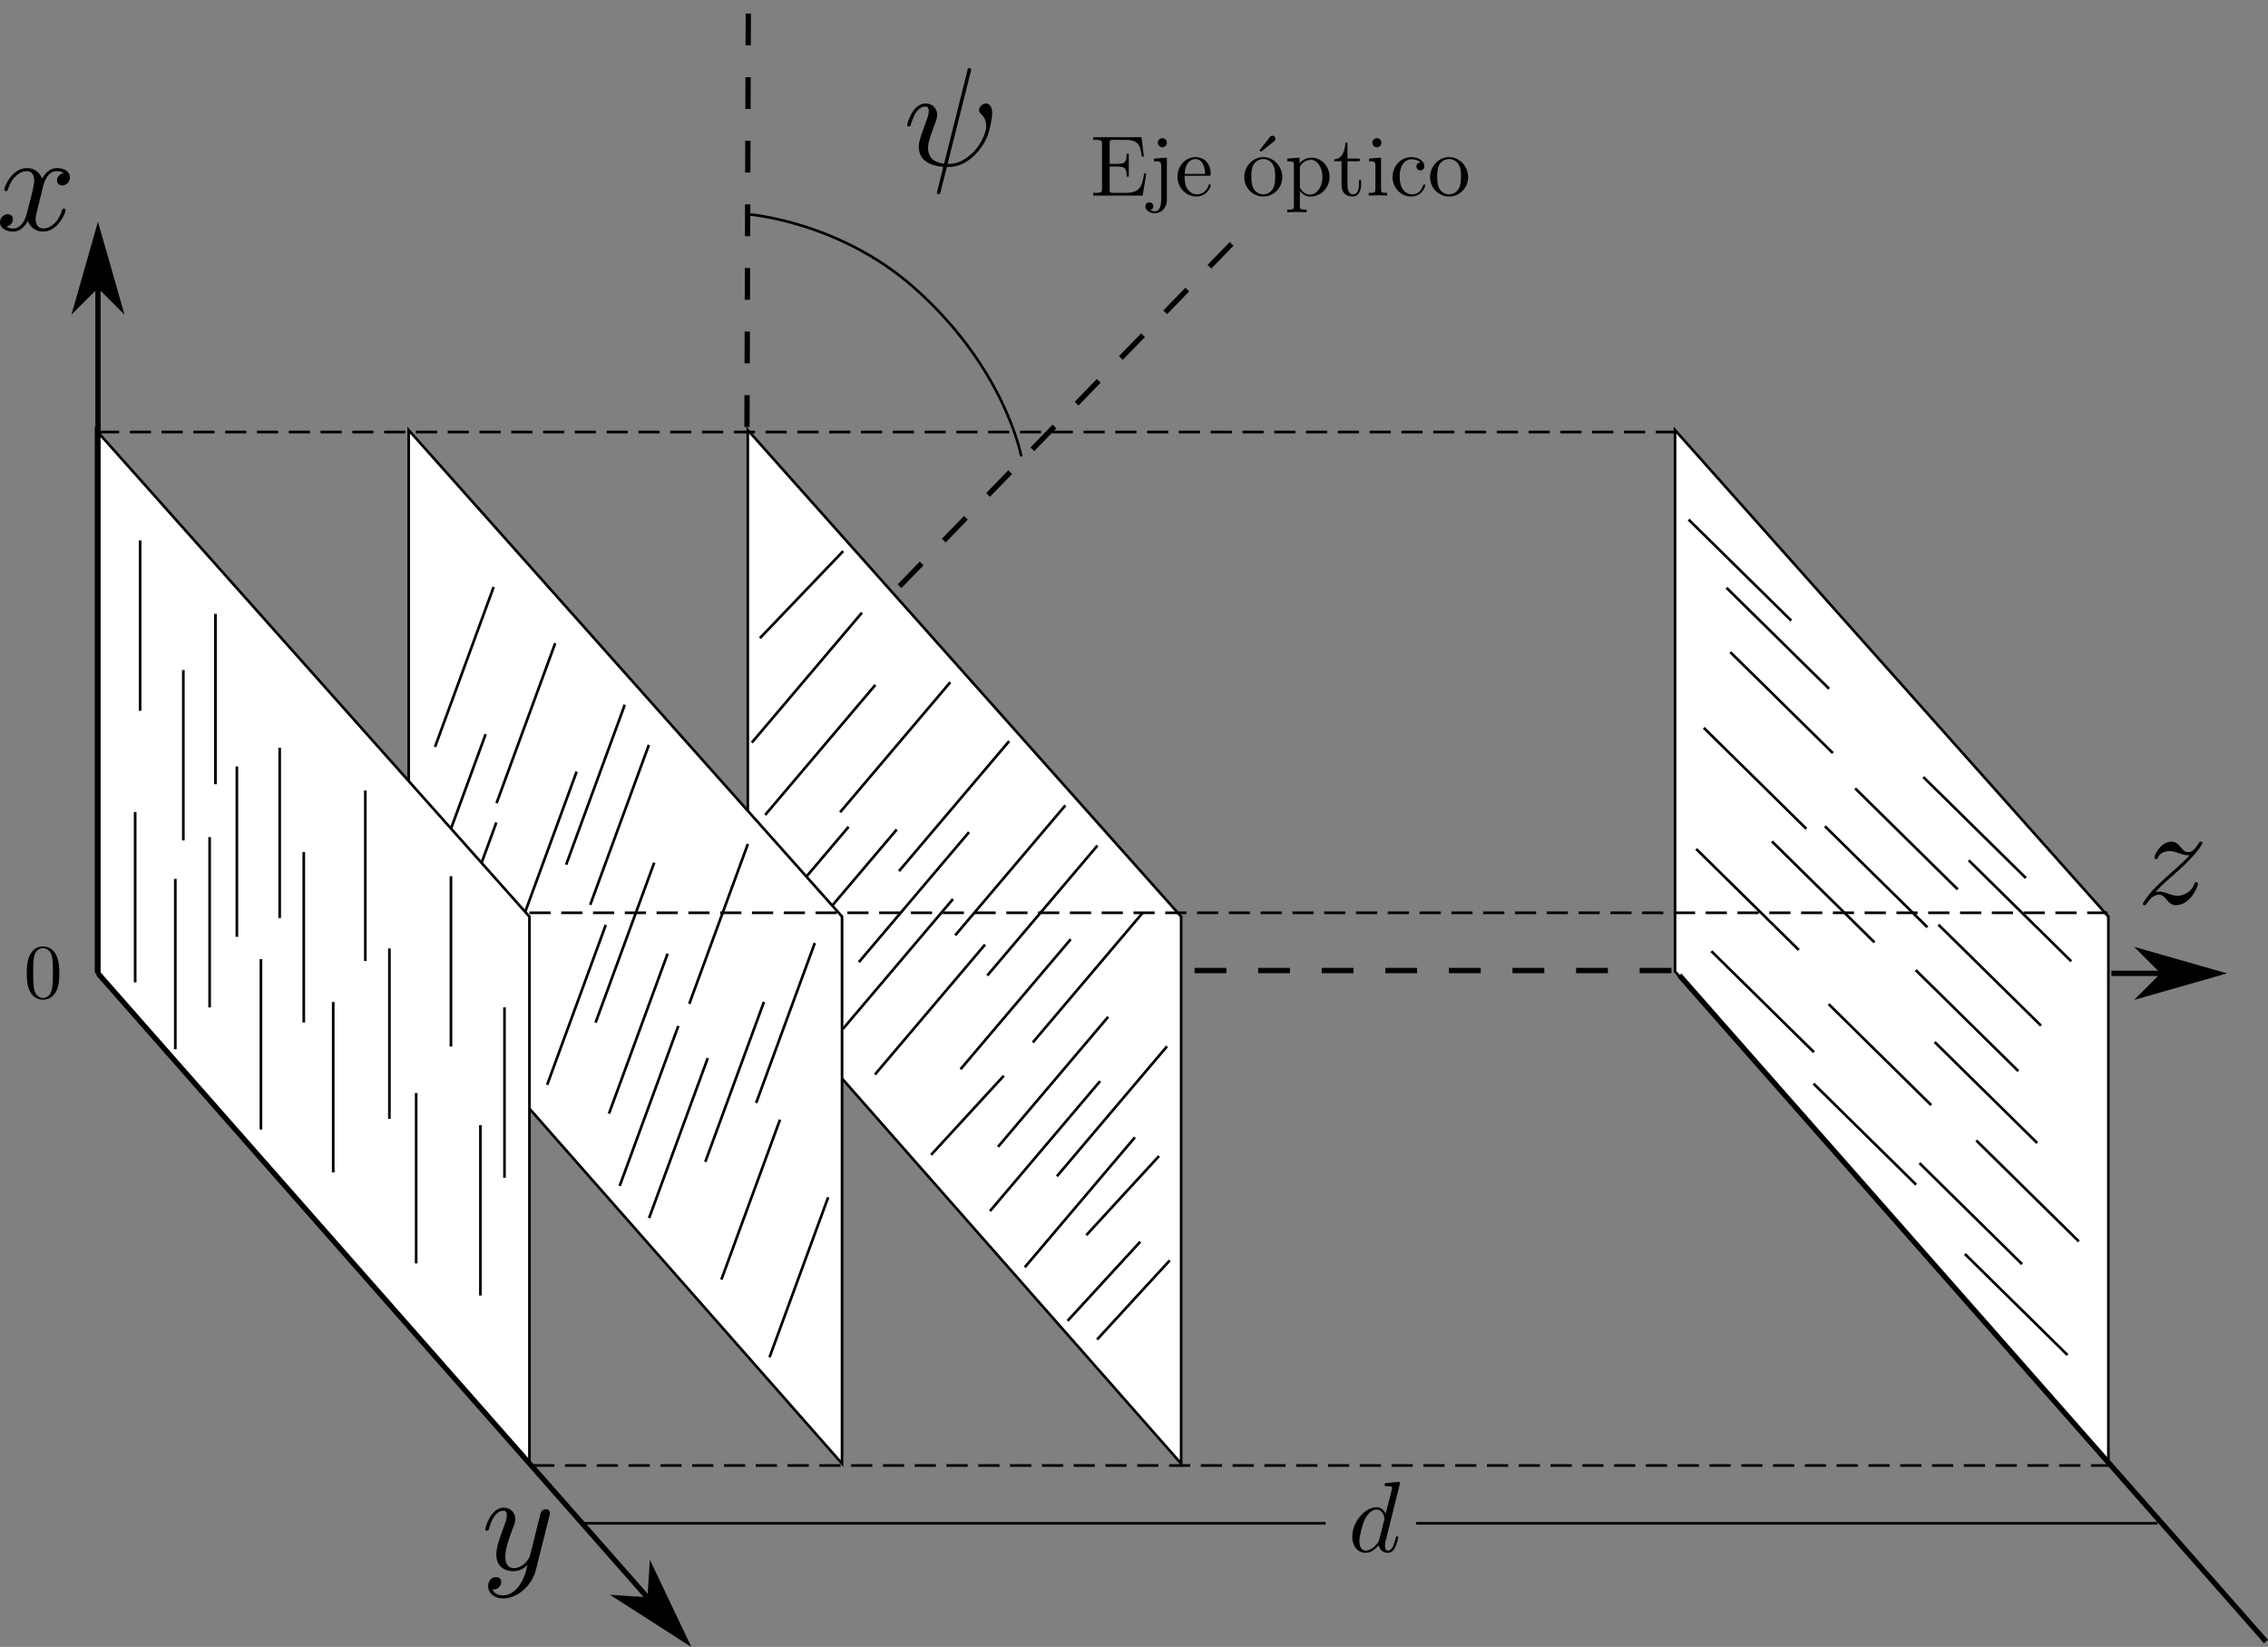 <?xml version="1.0" encoding="UTF-8" standalone="no"?>
<!-- Created with Inkscape (http://www.inkscape.org/) -->

<svg
   xmlns:dc="http://purl.org/dc/elements/1.1/"
   xmlns:cc="http://creativecommons.org/ns#"
   xmlns:rdf="http://www.w3.org/1999/02/22-rdf-syntax-ns#"
   xmlns:svg="http://www.w3.org/2000/svg"
   xmlns="http://www.w3.org/2000/svg"
   xmlns:sodipodi="http://sodipodi.sourceforge.net/DTD/sodipodi-0.dtd"
   xmlns:inkscape="http://www.inkscape.org/namespaces/inkscape"
   width="241.608mm"
   height="175.395mm"
   viewBox="0 0 856.092 621.48"
   id="svg8324"
   version="1.1"
   inkscape:version="0.91 r13725"
   sodipodi:docname="TN-LCD_sticks.svg">
  <rect x="0" y="0" width="856.092" height="621.48" fill="#808080" stroke="none"/>
  <defs
     id="defs8326" />
  <sodipodi:namedview
     id="base"
     pagecolor="#ffffff"
     bordercolor="#666666"
     borderopacity="1.0"
     inkscape:pageopacity="0.0"
     inkscape:pageshadow="2"
     inkscape:zoom="0.7"
     inkscape:cx="427.18317"
     inkscape:cy="288.84965"
     inkscape:document-units="px"
     inkscape:current-layer="g12847"
     showgrid="false"
     inkscape:window-width="1600"
     inkscape:window-height="851"
     inkscape:window-x="0"
     inkscape:window-y="100"
     inkscape:window-maximized="1"
     fit-margin-top="0"
     fit-margin-left="0"
     fit-margin-right="0"
     fit-margin-bottom="0" />
  <g
     inkscape:label="Layer 1"
     inkscape:groupmode="layer"
     id="layer1"
     transform="translate(-16.831,-33.051)">
    <g
       transform="matrix(1.25,0,0,-1.25,16.773,654.537)"
       inkscape:label="TN-LCD_sticks"
       id="g12847">
      <g
         id="g12851"
         transform="matrix(1,0,0,-1,0,497.186)">
        <path
           d="m 637.633,293.852 32,0"
           style="fill:none;stroke:#000000;stroke-width:1.6;stroke-linecap:butt;stroke-linejoin:miter;stroke-miterlimit:4;stroke-dasharray:none;stroke-opacity:1"
           id="path12853"
           inkscape:connector-curvature="0" />
      </g>
      <g
         id="g12855"
         transform="matrix(-1,0,0,1,0,497.186)">
        <path
           d="m -653.633,-293.852 6.399,-6.398 -22.399,6.398 22.399,6.399 -6.399,-6.399 z"
           style="fill:#000000;fill-opacity:1;fill-rule:evenodd;stroke:#000000;stroke-width:1.6;stroke-linecap:butt;stroke-linejoin:miter;stroke-miterlimit:4;stroke-dasharray:none;stroke-opacity:1"
           id="path12857"
           inkscape:connector-curvature="0" />
      </g>
      <g
         id="g12859"
         transform="matrix(1,0,0,-1,0,497.186)">
        <path
           d="m 505.859,293.281 0,-163.429 130.86,146.859 0,165.141 -130.86,-148.571 z"
           style="fill:#ffffff;fill-opacity:1;fill-rule:nonzero;stroke:#000000;stroke-width:0.8;stroke-linecap:butt;stroke-linejoin:miter;stroke-miterlimit:4;stroke-dasharray:none;stroke-opacity:1"
           id="path12861"
           inkscape:connector-curvature="0" />
      </g>
      <g
         id="g12863"
         transform="matrix(1,0,0,-1,0,497.186)">
        <path
           d="m 225.859,293.281 0,-163.429 130.86,146.859 0,165.141 -130.86,-148.571 z"
           style="fill:#ffffff;fill-opacity:1;fill-rule:nonzero;stroke:#000000;stroke-width:0.8;stroke-linecap:butt;stroke-linejoin:miter;stroke-miterlimit:4;stroke-dasharray:none;stroke-opacity:1"
           id="path12865"
           inkscape:connector-curvature="0" />
      </g>
      <g
         id="g12867"
         transform="matrix(1,0,0,-1,0,497.186)">
        <path
           d="m 237.582,289.645 33.254,-39.227"
           style="fill:none;stroke:#000000;stroke-width:0.8;stroke-linecap:butt;stroke-linejoin:miter;stroke-miterlimit:4;stroke-dasharray:none;stroke-opacity:1"
           id="path12869"
           inkscape:connector-curvature="0" />
      </g>
      <g
         id="g12871"
         transform="matrix(1,0,0,-1,0,497.186)">
        <path
           d="m 223.035,288.836 33.258,-39.227"
           style="fill:none;stroke:#000000;stroke-width:0.8;stroke-linecap:butt;stroke-linejoin:miter;stroke-miterlimit:4;stroke-dasharray:none;stroke-opacity:1"
           id="path12873"
           inkscape:connector-curvature="0" />
      </g>
      <g
         id="g12875"
         transform="matrix(1,0,0,-1,0,497.186)">
        <path
           d="m 123.461,293.281 0,-163.429 130.855,146.859 0,165.141 -130.855,-148.571 z"
           style="fill:#ffffff;fill-opacity:1;fill-rule:nonzero;stroke:#000000;stroke-width:0.8;stroke-linecap:butt;stroke-linejoin:miter;stroke-miterlimit:4;stroke-dasharray:none;stroke-opacity:1"
           id="path12877"
           inkscape:connector-curvature="0" />
      </g>
      <g
         id="g12879"
         transform="matrix(1,0,0,-1,0,497.186)">
        <path
           d="m 156.461,281.242 17.707,-48.281"
           style="fill:none;stroke:#000000;stroke-width:0.8;stroke-linecap:butt;stroke-linejoin:miter;stroke-miterlimit:4;stroke-dasharray:none;stroke-opacity:1"
           id="path12881"
           inkscape:connector-curvature="0" />
      </g>
      <g
         id="g12883"
         transform="matrix(1,0,0,-1,0,497.186)">
        <path
           d="m 132.219,296.598 17.707,-48.286"
           style="fill:none;stroke:#000000;stroke-width:0.8;stroke-linecap:butt;stroke-linejoin:miter;stroke-miterlimit:4;stroke-dasharray:none;stroke-opacity:1"
           id="path12885"
           inkscape:connector-curvature="0" />
      </g>
      <g
         id="g12887"
         transform="matrix(1,0,0,-1,0,497.186)">
        <path
           d="m 128.984,269.93 17.711,-48.285"
           style="fill:none;stroke:#000000;stroke-width:0.8;stroke-linecap:butt;stroke-linejoin:miter;stroke-miterlimit:4;stroke-dasharray:none;stroke-opacity:1"
           id="path12889"
           inkscape:connector-curvature="0" />
      </g>
      <g
         id="g12891"
         transform="matrix(1,0,0,-1,0,497.186)">
        <path
           d="m 29.062,293.281 0,-163.429 130.856,146.859 0,165.141 L 29.062,293.281 Z"
           style="fill:#ffffff;fill-opacity:1;fill-rule:nonzero;stroke:#000000;stroke-width:0.8;stroke-linecap:butt;stroke-linejoin:miter;stroke-miterlimit:4;stroke-dasharray:none;stroke-opacity:1"
           id="path12893"
           inkscape:connector-curvature="0" />
      </g>
      <g
         id="g12895"
         transform="matrix(1,0,0,-1,0,497.186)">
        <path
           d="m 40.863,296.555 0,-51.43"
           style="fill:none;stroke:#000000;stroke-width:0.8;stroke-linecap:butt;stroke-linejoin:miter;stroke-miterlimit:4;stroke-dasharray:none;stroke-opacity:1"
           id="path12897"
           inkscape:connector-curvature="0" />
      </g>
      <g
         id="g12899"
         transform="matrix(1,0,0,-1,0,497.186)">
        <path
           d="m 152.387,355.547 0,-51.43"
           style="fill:none;stroke:#000000;stroke-width:0.8;stroke-linecap:butt;stroke-linejoin:miter;stroke-miterlimit:4;stroke-dasharray:none;stroke-opacity:1"
           id="path12901"
           inkscape:connector-curvature="0" />
      </g>
      <g
         id="g12903"
         transform="matrix(1,0,0,-1,0,497.186)">
        <path
           d="m 65.109,236.754 0,-51.43"
           style="fill:none;stroke:#000000;stroke-width:0.8;stroke-linecap:butt;stroke-linejoin:miter;stroke-miterlimit:4;stroke-dasharray:none;stroke-opacity:1"
           id="path12905"
           inkscape:connector-curvature="0" />
      </g>
      <g
         id="g12907"
         transform="matrix(1,0,0,-1,0,497.186)">
        <path
           d="m 125.719,381.406 0,-51.429"
           style="fill:none;stroke:#000000;stroke-width:0.8;stroke-linecap:butt;stroke-linejoin:miter;stroke-miterlimit:4;stroke-dasharray:none;stroke-opacity:1"
           id="path12909"
           inkscape:connector-curvature="0" />
      </g>
      <g
         id="g12911"
         transform="matrix(1,0,0,-1,0,497.186)">
        <path
           d="m 110.363,290.09 0,-51.43"
           style="fill:none;stroke:#000000;stroke-width:0.8;stroke-linecap:butt;stroke-linejoin:miter;stroke-miterlimit:4;stroke-dasharray:none;stroke-opacity:1"
           id="path12913"
           inkscape:connector-curvature="0" />
      </g>
      <g
         id="g12915"
         transform="matrix(1,0,0,-1,0,497.186)">
        <path
           d="m 91.777,308.676 0,-51.43"
           style="fill:none;stroke:#000000;stroke-width:0.8;stroke-linecap:butt;stroke-linejoin:miter;stroke-miterlimit:4;stroke-dasharray:none;stroke-opacity:1"
           id="path12917"
           inkscape:connector-curvature="0" />
      </g>
      <g
         id="g12919"
         transform="matrix(1,0,0,-1,0,497.186)">
        <path
           d="m 78.848,341 0,-51.43"
           style="fill:none;stroke:#000000;stroke-width:0.8;stroke-linecap:butt;stroke-linejoin:miter;stroke-miterlimit:4;stroke-dasharray:none;stroke-opacity:1"
           id="path12921"
           inkscape:connector-curvature="0" />
      </g>
      <g
         id="g12923"
         transform="matrix(1,0,0,-1,0,497.186)">
        <path
           d="m 55.41,253.723 0,-51.43"
           style="fill:none;stroke:#000000;stroke-width:0.8;stroke-linecap:butt;stroke-linejoin:miter;stroke-miterlimit:4;stroke-dasharray:none;stroke-opacity:1"
           id="path12925"
           inkscape:connector-curvature="0" />
      </g>
      <g
         id="g12927"
         transform="matrix(1,0,0,-1,0,497.186)">
        <path
           d="m 52.988,316.758 0,-51.43"
           style="fill:none;stroke:#000000;stroke-width:0.8;stroke-linecap:butt;stroke-linejoin:miter;stroke-miterlimit:4;stroke-dasharray:none;stroke-opacity:1"
           id="path12929"
           inkscape:connector-curvature="0" />
      </g>
      <g
         id="g12931"
         transform="matrix(1,0,0,-1,0,497.186)">
        <path
           d="m 71.574,282.816 0,-51.429"
           style="fill:none;stroke:#000000;stroke-width:0.8;stroke-linecap:butt;stroke-linejoin:miter;stroke-miterlimit:4;stroke-dasharray:none;stroke-opacity:1"
           id="path12933"
           inkscape:connector-curvature="0" />
      </g>
      <g
         id="g12935"
         transform="matrix(1,0,0,-1,0,497.186)">
        <path
           d="m 100.668,353.93 0,-51.43"
           style="fill:none;stroke:#000000;stroke-width:0.8;stroke-linecap:butt;stroke-linejoin:miter;stroke-miterlimit:4;stroke-dasharray:none;stroke-opacity:1"
           id="path12937"
           inkscape:connector-curvature="0" />
      </g>
      <g
         id="g12939"
         transform="matrix(1,0,0,-1,0,497.186)">
        <path
           d="m 117.637,337.77 0,-51.43"
           style="fill:none;stroke:#000000;stroke-width:0.8;stroke-linecap:butt;stroke-linejoin:miter;stroke-miterlimit:4;stroke-dasharray:none;stroke-opacity:1"
           id="path12941"
           inkscape:connector-curvature="0" />
      </g>
      <g
         id="g12943"
         transform="matrix(1,0,0,-1,0,497.186)">
        <path
           d="m 145.113,391.105 0,-51.429"
           style="fill:none;stroke:#000000;stroke-width:0.8;stroke-linecap:butt;stroke-linejoin:miter;stroke-miterlimit:4;stroke-dasharray:none;stroke-opacity:1"
           id="path12945"
           inkscape:connector-curvature="0" />
      </g>
      <g
         id="g12947"
         transform="matrix(1,0,0,-1,0,497.186)">
        <path
           d="m 84.504,277.16 0,-51.43"
           style="fill:none;stroke:#000000;stroke-width:0.8;stroke-linecap:butt;stroke-linejoin:miter;stroke-miterlimit:4;stroke-dasharray:none;stroke-opacity:1"
           id="path12949"
           inkscape:connector-curvature="0" />
      </g>
      <g
         id="g12951"
         transform="matrix(1,0,0,-1,0,497.186)">
        <path
           d="m 136.223,315.949 0,-51.429"
           style="fill:none;stroke:#000000;stroke-width:0.8;stroke-linecap:butt;stroke-linejoin:miter;stroke-miterlimit:4;stroke-dasharray:none;stroke-opacity:1"
           id="path12953"
           inkscape:connector-curvature="0" />
      </g>
      <g
         id="g12955"
         transform="matrix(1,0,0,-1,0,497.186)">
        <path
           d="m 63.348,304.137 0,-51.426"
           style="fill:none;stroke:#000000;stroke-width:0.8;stroke-linecap:butt;stroke-linejoin:miter;stroke-miterlimit:4;stroke-dasharray:none;stroke-opacity:1"
           id="path12957"
           inkscape:connector-curvature="0" />
      </g>
      <g
         id="g12959"
         transform="matrix(1,0,0,-1,0,497.186)">
        <path
           d="m 42.359,214.578 0,-51.43"
           style="fill:none;stroke:#000000;stroke-width:0.8;stroke-linecap:butt;stroke-linejoin:miter;stroke-miterlimit:4;stroke-dasharray:none;stroke-opacity:1"
           id="path12961"
           inkscape:connector-curvature="0" />
      </g>
      <g
         id="g12963"
         transform="matrix(1,0,0,-1,0,497.186)">
        <path
           d="M 196.059,367.711 213.77,319.43"
           style="fill:none;stroke:#000000;stroke-width:0.8;stroke-linecap:butt;stroke-linejoin:miter;stroke-miterlimit:4;stroke-dasharray:none;stroke-opacity:1"
           id="path12965"
           inkscape:connector-curvature="0" />
      </g>
      <g
         id="g12967"
         transform="matrix(1,0,0,-1,0,497.186)">
        <path
           d="m 213.031,350.742 17.707,-48.285"
           style="fill:none;stroke:#000000;stroke-width:0.8;stroke-linecap:butt;stroke-linejoin:miter;stroke-miterlimit:4;stroke-dasharray:none;stroke-opacity:1"
           id="path12969"
           inkscape:connector-curvature="0" />
      </g>
      <g
         id="g12971"
         transform="matrix(1,0,0,-1,0,497.186)">
        <path
           d="M 187.172,358.016 204.879,309.73"
           style="fill:none;stroke:#000000;stroke-width:0.8;stroke-linecap:butt;stroke-linejoin:miter;stroke-miterlimit:4;stroke-dasharray:none;stroke-opacity:1"
           id="path12973"
           inkscape:connector-curvature="0" />
      </g>
      <g
         id="g12975"
         transform="matrix(1,0,0,-1,0,497.186)">
        <path
           d="m 208.184,303.062 17.707,-48.285"
           style="fill:none;stroke:#000000;stroke-width:0.8;stroke-linecap:butt;stroke-linejoin:miter;stroke-miterlimit:4;stroke-dasharray:none;stroke-opacity:1"
           id="path12977"
           inkscape:connector-curvature="0" />
      </g>
      <g
         id="g12979"
         transform="matrix(1,0,0,-1,0,497.186)">
        <path
           d="M 183.938,336.195 201.645,287.91"
           style="fill:none;stroke:#000000;stroke-width:0.8;stroke-linecap:butt;stroke-linejoin:miter;stroke-miterlimit:4;stroke-dasharray:none;stroke-opacity:1"
           id="path12981"
           inkscape:connector-curvature="0" />
      </g>
      <g
         id="g12983"
         transform="matrix(1,0,0,-1,0,497.186)">
        <path
           d="m 179.898,308.719 17.707,-48.285"
           style="fill:none;stroke:#000000;stroke-width:0.8;stroke-linecap:butt;stroke-linejoin:miter;stroke-miterlimit:4;stroke-dasharray:none;stroke-opacity:1"
           id="path12985"
           inkscape:connector-curvature="0" />
      </g>
      <g
         id="g12987"
         transform="matrix(1,0,0,-1,0,497.186)">
        <path
           d="m 165.27,327.504 17.707,-48.285"
           style="fill:none;stroke:#000000;stroke-width:0.8;stroke-linecap:butt;stroke-linejoin:miter;stroke-miterlimit:4;stroke-dasharray:none;stroke-opacity:1"
           id="path12989"
           inkscape:connector-curvature="0" />
      </g>
      <g
         id="g12991"
         transform="matrix(1,0,0,-1,0,497.186)">
        <path
           d="m 178.281,273.16 17.707,-48.281"
           style="fill:none;stroke:#000000;stroke-width:0.8;stroke-linecap:butt;stroke-linejoin:miter;stroke-miterlimit:4;stroke-dasharray:none;stroke-opacity:1"
           id="path12993"
           inkscape:connector-curvature="0" />
      </g>
      <g
         id="g12995"
         transform="matrix(1,0,0,-1,0,497.186)">
        <path
           d="m 149.996,242.453 17.707,-48.285"
           style="fill:none;stroke:#000000;stroke-width:0.8;stroke-linecap:butt;stroke-linejoin:miter;stroke-miterlimit:4;stroke-dasharray:none;stroke-opacity:1"
           id="path12997"
           inkscape:connector-curvature="0" />
      </g>
      <g
         id="g12999"
         transform="matrix(1,0,0,-1,0,497.186)">
        <path
           d="m 131.41,225.484 17.707,-48.285"
           style="fill:none;stroke:#000000;stroke-width:0.8;stroke-linecap:butt;stroke-linejoin:miter;stroke-miterlimit:4;stroke-dasharray:none;stroke-opacity:1"
           id="path13001"
           inkscape:connector-curvature="0" />
      </g>
      <g
         id="g13003"
         transform="matrix(1,0,0,-1,0,497.186)">
        <path
           d="M 228.387,332.965 246.094,284.68"
           style="fill:none;stroke:#000000;stroke-width:0.8;stroke-linecap:butt;stroke-linejoin:miter;stroke-miterlimit:4;stroke-dasharray:none;stroke-opacity:1"
           id="path13005"
           inkscape:connector-curvature="0" />
      </g>
      <g
         id="g13007"
         transform="matrix(1,0,0,-1,0,497.186)">
        <path
           d="m 171.008,261.039 17.707,-48.281"
           style="fill:none;stroke:#000000;stroke-width:0.8;stroke-linecap:butt;stroke-linejoin:miter;stroke-miterlimit:4;stroke-dasharray:none;stroke-opacity:1"
           id="path13009"
           inkscape:connector-curvature="0" />
      </g>
      <g
         id="g13011"
         transform="matrix(1,0,0,-1,0,497.186)">
        <path
           d="m 217.879,386.301 17.707,-48.285"
           style="fill:none;stroke:#000000;stroke-width:0.8;stroke-linecap:butt;stroke-linejoin:miter;stroke-miterlimit:4;stroke-dasharray:none;stroke-opacity:1"
           id="path13013"
           inkscape:connector-curvature="0" />
      </g>
      <g
         id="g13015"
         transform="matrix(1,0,0,-1,0,497.186)">
        <path
           d="m 232.426,409.734 17.707,-48.285"
           style="fill:none;stroke:#000000;stroke-width:0.8;stroke-linecap:butt;stroke-linejoin:miter;stroke-miterlimit:4;stroke-dasharray:none;stroke-opacity:1"
           id="path13017"
           inkscape:connector-curvature="0" />
      </g>
      <g
         id="g13019"
         transform="matrix(1,0,0,-1,0,497.186)">
        <path
           d="m 227.074,224.188 33.258,-39.231"
           style="fill:none;stroke:#000000;stroke-width:0.8;stroke-linecap:butt;stroke-linejoin:miter;stroke-miterlimit:4;stroke-dasharray:none;stroke-opacity:1"
           id="path13021"
           inkscape:connector-curvature="0" />
      </g>
      <g
         id="g13023"
         transform="matrix(1,0,0,-1,0,497.186)">
        <path
           d="M 301.422,346.215 334.68,306.984"
           style="fill:none;stroke:#000000;stroke-width:0.8;stroke-linecap:butt;stroke-linejoin:miter;stroke-miterlimit:4;stroke-dasharray:none;stroke-opacity:1"
           id="path13025"
           inkscape:connector-curvature="0" />
      </g>
      <g
         id="g13027"
         transform="matrix(1,0,0,-1,0,497.186)">
        <path
           d="m 309.504,382.578 33.258,-39.226"
           style="fill:none;stroke:#000000;stroke-width:0.8;stroke-linecap:butt;stroke-linejoin:miter;stroke-miterlimit:4;stroke-dasharray:none;stroke-opacity:1"
           id="path13029"
           inkscape:connector-curvature="0" />
      </g>
      <g
         id="g13031"
         transform="matrix(1,0,0,-1,0,497.186)">
        <path
           d="m 290.109,322.777 33.258,-39.226"
           style="fill:none;stroke:#000000;stroke-width:0.8;stroke-linecap:butt;stroke-linejoin:miter;stroke-miterlimit:4;stroke-dasharray:none;stroke-opacity:1"
           id="path13033"
           inkscape:connector-curvature="0" />
      </g>
      <g
         id="g13035"
         transform="matrix(1,0,0,-1,0,497.186)">
        <path
           d="M 254.551,310.656 287.809,271.43"
           style="fill:none;stroke:#000000;stroke-width:0.8;stroke-linecap:butt;stroke-linejoin:miter;stroke-miterlimit:4;stroke-dasharray:none;stroke-opacity:1"
           id="path13037"
           inkscape:connector-curvature="0" />
      </g>
      <g
         id="g13039"
         transform="matrix(1,0,0,-1,0,497.186)">
        <path
           d="M 271.523,262.977 304.777,223.75"
           style="fill:none;stroke:#000000;stroke-width:0.8;stroke-linecap:butt;stroke-linejoin:miter;stroke-miterlimit:4;stroke-dasharray:none;stroke-opacity:1"
           id="path13041"
           inkscape:connector-curvature="0" />
      </g>
      <g
         id="g13043"
         transform="matrix(1,0,0,-1,0,497.186)">
        <path
           d="m 259.402,290.453 33.254,-39.226"
           style="fill:none;stroke:#000000;stroke-width:0.8;stroke-linecap:butt;stroke-linejoin:miter;stroke-miterlimit:4;stroke-dasharray:none;stroke-opacity:1"
           id="path13045"
           inkscape:connector-curvature="0" />
      </g>
      <g
         id="g13047"
         transform="matrix(1,0,0,-1,0,497.186)">
        <path
           d="M 253.742,245.199 287,205.969"
           style="fill:none;stroke:#000000;stroke-width:0.8;stroke-linecap:butt;stroke-linejoin:miter;stroke-miterlimit:4;stroke-dasharray:none;stroke-opacity:1"
           id="path13049"
           inkscape:connector-curvature="0" />
      </g>
      <g
         id="g13051"
         transform="matrix(1,0,0,-1,0,497.186)">
        <path
           d="m 231.117,246.008 33.254,-39.231"
           style="fill:none;stroke:#000000;stroke-width:0.8;stroke-linecap:butt;stroke-linejoin:miter;stroke-miterlimit:4;stroke-dasharray:none;stroke-opacity:1"
           id="path13053"
           inkscape:connector-curvature="0" />
      </g>
      <g
         id="g13055"
         transform="matrix(1,0,0,-1,0,497.186)">
        <path
           d="m 229.5,192.672 25.176,-26.301"
           style="fill:none;stroke:#000000;stroke-width:0.8;stroke-linecap:butt;stroke-linejoin:miter;stroke-miterlimit:4;stroke-dasharray:none;stroke-opacity:1"
           id="path13057"
           inkscape:connector-curvature="0" />
      </g>
      <g
         id="g13059"
         transform="matrix(1,0,0,-1,0,497.186)">
        <path
           d="m 299,365.609 33.254,-39.23"
           style="fill:none;stroke:#000000;stroke-width:0.8;stroke-linecap:butt;stroke-linejoin:miter;stroke-miterlimit:4;stroke-dasharray:none;stroke-opacity:1"
           id="path13061"
           inkscape:connector-curvature="0" />
      </g>
      <g
         id="g13063"
         transform="matrix(1,0,0,-1,0,497.186)">
        <path
           d="m 264.25,324.395 33.254,-39.231"
           style="fill:none;stroke:#000000;stroke-width:0.8;stroke-linecap:butt;stroke-linejoin:miter;stroke-miterlimit:4;stroke-dasharray:none;stroke-opacity:1"
           id="path13065"
           inkscape:connector-curvature="0" />
      </g>
      <g
         id="g13067"
         transform="matrix(1,0,0,-1,0,497.186)">
        <path
           d="M 288.492,282.371 321.75,243.145"
           style="fill:none;stroke:#000000;stroke-width:0.8;stroke-linecap:butt;stroke-linejoin:miter;stroke-miterlimit:4;stroke-dasharray:none;stroke-opacity:1"
           id="path13069"
           inkscape:connector-curvature="0" />
      </g>
      <g
         id="g13071"
         transform="matrix(1,0,0,-1,0,497.186)">
        <path
           d="m 298.191,294.496 33.254,-39.23"
           style="fill:none;stroke:#000000;stroke-width:0.8;stroke-linecap:butt;stroke-linejoin:miter;stroke-miterlimit:4;stroke-dasharray:none;stroke-opacity:1"
           id="path13073"
           inkscape:connector-curvature="0" />
      </g>
      <g
         id="g13075"
         transform="matrix(1,0,0,-1,0,497.186)">
        <path
           d="m 311.93,314.699 33.254,-39.23"
           style="fill:none;stroke:#000000;stroke-width:0.8;stroke-linecap:butt;stroke-linejoin:miter;stroke-miterlimit:4;stroke-dasharray:none;stroke-opacity:1"
           id="path13077"
           inkscape:connector-curvature="0" />
      </g>
      <g
         id="g13079"
         transform="matrix(1,0,0,-1,0,497.186)">
        <path
           d="m 319.203,355.105 33.254,-39.23"
           style="fill:none;stroke:#000000;stroke-width:0.8;stroke-linecap:butt;stroke-linejoin:miter;stroke-miterlimit:4;stroke-dasharray:none;stroke-opacity:1"
           id="path13081"
           inkscape:connector-curvature="0" />
      </g>
      <g
         id="g13083"
         transform="matrix(1,0,0,-1,0,497.186)">
        <path
           d="m 328.09,372.883 21.945,-23.875"
           style="fill:none;stroke:#000000;stroke-width:0.8;stroke-linecap:butt;stroke-linejoin:miter;stroke-miterlimit:4;stroke-dasharray:none;stroke-opacity:1"
           id="path13085"
           inkscape:connector-curvature="0" />
      </g>
      <g
         id="g13087"
         transform="matrix(1,0,0,-1,0,497.186)">
        <path
           d="m 322.434,398.742 21.941,-23.875"
           style="fill:none;stroke:#000000;stroke-width:0.8;stroke-linecap:butt;stroke-linejoin:miter;stroke-miterlimit:4;stroke-dasharray:none;stroke-opacity:1"
           id="path13089"
           inkscape:connector-curvature="0" />
      </g>
      <g
         id="g13091"
         transform="matrix(1,0,0,-1,0,497.186)">
        <path
           d="m 331.324,404.398 21.942,-23.875"
           style="fill:none;stroke:#000000;stroke-width:0.8;stroke-linecap:butt;stroke-linejoin:miter;stroke-miterlimit:4;stroke-dasharray:none;stroke-opacity:1"
           id="path13093"
           inkscape:connector-curvature="0" />
      </g>
      <g
         id="g13095"
         transform="matrix(1,0,0,-1,0,497.186)">
        <path
           d="m 281.219,348.637 21.945,-23.871"
           style="fill:none;stroke:#000000;stroke-width:0.8;stroke-linecap:butt;stroke-linejoin:miter;stroke-miterlimit:4;stroke-dasharray:none;stroke-opacity:1"
           id="path13097"
           inkscape:connector-curvature="0" />
      </g>
      <g
         id="g13099"
         transform="matrix(1,0,0,-1,0,497.186)">
        <path
           d="m 594.543,259.723 30.973,30.484"
           style="fill:none;stroke:#000000;stroke-width:0.8;stroke-linecap:butt;stroke-linejoin:miter;stroke-miterlimit:4;stroke-dasharray:none;stroke-opacity:1"
           id="path13101"
           inkscape:connector-curvature="0" />
      </g>
      <g
         id="g13103"
         transform="matrix(1,0,0,-1,0,497.186)">
        <path
           d="m 551.117,249.438 30.969,30.484"
           style="fill:none;stroke:#000000;stroke-width:0.8;stroke-linecap:butt;stroke-linejoin:miter;stroke-miterlimit:4;stroke-dasharray:none;stroke-opacity:1"
           id="path13105"
           inkscape:connector-curvature="0" />
      </g>
      <g
         id="g13107"
         transform="matrix(1,0,0,-1,0,497.186)">
        <path
           d="m 547.688,327.148 30.972,30.489"
           style="fill:none;stroke:#000000;stroke-width:0.8;stroke-linecap:butt;stroke-linejoin:miter;stroke-miterlimit:4;stroke-dasharray:none;stroke-opacity:1"
           id="path13109"
           inkscape:connector-curvature="0" />
      </g>
      <g
         id="g13111"
         transform="matrix(1,0,0,-1,0,497.186)">
        <path
           d="m 596.832,344.293 30.969,30.484"
           style="fill:none;stroke:#000000;stroke-width:0.8;stroke-linecap:butt;stroke-linejoin:miter;stroke-miterlimit:4;stroke-dasharray:none;stroke-opacity:1"
           id="path13113"
           inkscape:connector-curvature="0" />
      </g>
      <g
         id="g13115"
         transform="matrix(1,0,0,-1,0,497.186)">
        <path
           d="m 593.402,378.578 30.969,30.484"
           style="fill:none;stroke:#000000;stroke-width:0.8;stroke-linecap:butt;stroke-linejoin:miter;stroke-miterlimit:4;stroke-dasharray:none;stroke-opacity:1"
           id="path13117"
           inkscape:connector-curvature="0" />
      </g>
      <g
         id="g13119"
         transform="matrix(1,0,0,-1,0,497.186)">
        <path
           d="m 585.402,279.148 30.969,30.489"
           style="fill:none;stroke:#000000;stroke-width:0.8;stroke-linecap:butt;stroke-linejoin:miter;stroke-miterlimit:4;stroke-dasharray:none;stroke-opacity:1"
           id="path13121"
           inkscape:connector-curvature="0" />
      </g>
      <g
         id="g13123"
         transform="matrix(1,0,0,-1,0,497.186)">
        <path
           d="m 522.543,196.863 30.973,30.485"
           style="fill:none;stroke:#000000;stroke-width:0.8;stroke-linecap:butt;stroke-linejoin:miter;stroke-miterlimit:4;stroke-dasharray:none;stroke-opacity:1"
           id="path13125"
           inkscape:connector-curvature="0" />
      </g>
      <g
         id="g13127"
         transform="matrix(1,0,0,-1,0,497.186)">
        <path
           d="m 560.258,238.008 30.972,30.484"
           style="fill:none;stroke:#000000;stroke-width:0.8;stroke-linecap:butt;stroke-linejoin:miter;stroke-miterlimit:4;stroke-dasharray:none;stroke-opacity:1"
           id="path13129"
           inkscape:connector-curvature="0" />
      </g>
      <g
         id="g13131"
         transform="matrix(1,0,0,-1,0,497.186)">
        <path
           d="m 514.543,219.723 30.973,30.484"
           style="fill:none;stroke:#000000;stroke-width:0.8;stroke-linecap:butt;stroke-linejoin:miter;stroke-miterlimit:4;stroke-dasharray:none;stroke-opacity:1"
           id="path13133"
           inkscape:connector-curvature="0" />
      </g>
      <g
         id="g13135"
         transform="matrix(1,0,0,-1,0,497.186)">
        <path
           d="m 580.832,234.578 30.969,30.484"
           style="fill:none;stroke:#000000;stroke-width:0.8;stroke-linecap:butt;stroke-linejoin:miter;stroke-miterlimit:4;stroke-dasharray:none;stroke-opacity:1"
           id="path13137"
           inkscape:connector-curvature="0" />
      </g>
      <g
         id="g13139"
         transform="matrix(1,0,0,-1,0,497.186)">
        <path
           d="m 521.402,177.438 30.969,30.484"
           style="fill:none;stroke:#000000;stroke-width:0.8;stroke-linecap:butt;stroke-linejoin:miter;stroke-miterlimit:4;stroke-dasharray:none;stroke-opacity:1"
           id="path13141"
           inkscape:connector-curvature="0" />
      </g>
      <g
         id="g13143"
         transform="matrix(1,0,0,-1,0,497.186)">
        <path
           d="m 509.973,156.863 30.972,30.485"
           style="fill:none;stroke:#000000;stroke-width:0.8;stroke-linecap:butt;stroke-linejoin:miter;stroke-miterlimit:4;stroke-dasharray:none;stroke-opacity:1"
           id="path13145"
           inkscape:connector-curvature="0" />
      </g>
      <g
         id="g13147"
         transform="matrix(1,0,0,-1,0,497.186)">
        <path
           d="m 578.543,292.863 30.973,30.485"
           style="fill:none;stroke:#000000;stroke-width:0.8;stroke-linecap:butt;stroke-linejoin:miter;stroke-miterlimit:4;stroke-dasharray:none;stroke-opacity:1"
           id="path13149"
           inkscape:connector-curvature="0" />
      </g>
      <g
         id="g13151"
         transform="matrix(1,0,0,-1,0,497.186)">
        <path
           d="m 535.117,254.008 30.969,30.484"
           style="fill:none;stroke:#000000;stroke-width:0.8;stroke-linecap:butt;stroke-linejoin:miter;stroke-miterlimit:4;stroke-dasharray:none;stroke-opacity:1"
           id="path13153"
           inkscape:connector-curvature="0" />
      </g>
      <g
         id="g13155"
         transform="matrix(1,0,0,-1,0,497.186)">
        <path
           d="m 584.258,314.578 30.972,30.484"
           style="fill:none;stroke:#000000;stroke-width:0.8;stroke-linecap:butt;stroke-linejoin:miter;stroke-miterlimit:4;stroke-dasharray:none;stroke-opacity:1"
           id="path13157"
           inkscape:connector-curvature="0" />
      </g>
      <g
         id="g13159"
         transform="matrix(1,0,0,-1,0,497.186)">
        <path
           d="m 552.258,303.148 30.972,30.489"
           style="fill:none;stroke:#000000;stroke-width:0.8;stroke-linecap:butt;stroke-linejoin:miter;stroke-miterlimit:4;stroke-dasharray:none;stroke-opacity:1"
           id="path13161"
           inkscape:connector-curvature="0" />
      </g>
      <g
         id="g13163"
         transform="matrix(1,0,0,-1,0,497.186)">
        <path
           d="m 579.688,351.148 30.972,30.489"
           style="fill:none;stroke:#000000;stroke-width:0.8;stroke-linecap:butt;stroke-linejoin:miter;stroke-miterlimit:4;stroke-dasharray:none;stroke-opacity:1"
           id="path13165"
           inkscape:connector-curvature="0" />
      </g>
      <g
         id="g13167"
         transform="matrix(1,0,0,-1,0,497.186)">
        <path
           d="m 512.258,256.293 30.972,30.484"
           style="fill:none;stroke:#000000;stroke-width:0.8;stroke-linecap:butt;stroke-linejoin:miter;stroke-miterlimit:4;stroke-dasharray:none;stroke-opacity:1"
           id="path13169"
           inkscape:connector-curvature="0" />
      </g>
      <g
         id="g13171"
         transform="matrix(1,0,0,-1,0,497.186)">
        <path
           d="m 516.832,287.148 30.969,30.489"
           style="fill:none;stroke:#000000;stroke-width:0.8;stroke-linecap:butt;stroke-linejoin:miter;stroke-miterlimit:4;stroke-dasharray:none;stroke-opacity:1"
           id="path13173"
           inkscape:connector-curvature="0" />
      </g>
      <g
         id="g13175"
         transform="matrix(1,0,0,-1,0,497.186)">
        <path
           d="m 29.633,130.422 476.57,0"
           style="fill:none;stroke:#000000;stroke-width:0.8;stroke-linecap:butt;stroke-linejoin:miter;stroke-miterlimit:4;stroke-dasharray:6.4, 3.2;stroke-dashoffset:0;stroke-opacity:1"
           id="path13177"
           inkscape:connector-curvature="0" />
      </g>
      <g
         id="g13179"
         transform="matrix(1,0,0,-1,0,497.186)">
        <path
           d="m 159.918,275.566 476.57,0"
           style="fill:none;stroke:#000000;stroke-width:0.8;stroke-linecap:butt;stroke-linejoin:miter;stroke-miterlimit:4;stroke-dasharray:6.4, 3.2;stroke-dashoffset:0;stroke-opacity:1"
           id="path13181"
           inkscape:connector-curvature="0" />
      </g>
      <g
         id="g13183"
         transform="matrix(1,0,0,-1,0,497.186)">
        <path
           d="m 161.062,442.422 476.571,0"
           style="fill:none;stroke:#000000;stroke-width:0.8;stroke-linecap:butt;stroke-linejoin:miter;stroke-miterlimit:4;stroke-dasharray:6.4, 3.2;stroke-dashoffset:0;stroke-opacity:1"
           id="path13185"
           inkscape:connector-curvature="0" />
      </g>
      <g
         id="g13187"
         transform="matrix(1,0,0,-1,0,497.186)">
        <path
           d="M 271.676,176.98 377.137,68.285"
           style="fill:none;stroke:#000000;stroke-width:1.6;stroke-linecap:butt;stroke-linejoin:miter;stroke-miterlimit:4;stroke-dasharray:9.6, 9.6;stroke-dashoffset:0;stroke-opacity:1"
           id="path13189"
           inkscape:connector-curvature="0" />
      </g>
      <g
         id="g13191"
         transform="matrix(1,0,0,-1,0,497.186)">
        <path
           d="M 225.613,128.895 226.02,0"
           style="fill:none;stroke:#000000;stroke-width:1.6;stroke-linecap:butt;stroke-linejoin:miter;stroke-miterlimit:4;stroke-dasharray:9.6, 9.6;stroke-dashoffset:0;stroke-opacity:1"
           id="path13193"
           inkscape:connector-curvature="0" />
      </g>
      <g
         id="g13195"
         transform="matrix(1,0,0,-1,0,497.186)">
        <path
           d="m 225.613,64.648 c 0,0 27.571,1.93 50.508,22.227 27.527,24.352 32.324,50.91 32.324,50.91"
           style="fill:none;stroke:#000000;stroke-width:0.8;stroke-linecap:butt;stroke-linejoin:miter;stroke-miterlimit:4;stroke-dasharray:none;stroke-opacity:1"
           id="path13197"
           inkscape:connector-curvature="0" />
      </g>
      <path
         d="m 293.184,475.538 0,0.035 0.007,0.031 0.016,0.035 0.012,0.043 0.008,0.035 0.007,0.043 0.008,0.039 0.016,0.086 0.012,0.043 0.023,0.129 0,0.074 0.008,0.028 0,0.015 c 0,0.426 -0.297,0.469 -0.508,0.469 -0.426,0 -0.461,-0.094 -0.641,-0.851 l -7.023,-28.012 c -3.215,0.383 -4.828,1.957 -4.828,4.754 0,0.844 0,1.941 2.285,7.883 0.18,0.504 0.469,1.226 0.469,2.074 0,1.898 -1.352,3.461 -3.477,3.461 -4.031,0 -5.598,-6.129 -5.598,-6.52 0,-0.426 0.426,-0.426 0.52,-0.426 0.426,0 0.461,0.094 0.672,0.774 1.148,4.023 2.832,5.246 4.277,5.246 0.34,0 1.063,0 1.063,-1.352 0,-1.105 -0.426,-2.152 -0.977,-3.64 -2.035,-5.348 -2.035,-6.445 -2.035,-7.168 0,-4.024 3.309,-5.766 7.375,-6.012 -0.348,-1.523 -0.348,-1.609 -0.926,-3.859 -0.137,-0.461 -0.988,-3.887 -0.988,-4.024 0,-0.043 0,-0.425 0.519,-0.425 0.075,0 0.29,0 0.375,0.171 0.125,0.082 0.383,1.145 0.516,1.743 l 1.609,6.308 c 1.563,0 5.29,0 9.27,4.535 1.742,1.953 2.637,3.809 3.094,5.082 0.39,1.055 1.32,4.746 1.32,6.61 0,2.379 -1.141,2.957 -1.871,2.957 -1.055,0 -2.117,-1.094 -2.117,-2.031 0,-0.543 0.254,-0.79 0.636,-1.141 0.469,-0.465 1.532,-1.563 1.532,-3.594 0,-2.715 -2.203,-6.183 -3.692,-7.715 -3.726,-3.765 -6.437,-3.765 -7.961,-3.765 l 6.993,27.832 z"
         style="fill:#000000;fill-opacity:1;fill-rule:nonzero;stroke:none"
         id="path13199"
         inkscape:connector-curvature="0" />
      <path
         d="m 332.824,440.171 0,-0.243 -0.004,-0.078 -0.004,-0.07 -0.015,-0.133 -0.016,-0.058 -0.015,-0.063 -0.016,-0.051 -0.024,-0.051 -0.062,-0.093 -0.031,-0.043 -0.039,-0.043 -0.047,-0.035 -0.055,-0.032 -0.125,-0.062 -0.035,-0.012 -0.035,-0.015 -0.039,-0.008 -0.039,-0.012 -0.043,-0.012 -0.047,-0.008 -0.094,-0.023 -0.051,-0.008 -0.054,-0.008 -0.051,-0.004 -0.055,-0.011 -0.058,-0.004 -0.063,-0.004 -0.062,-0.008 -0.067,-0.004 -0.07,-0.004 -0.07,-0.007 -0.075,0 -0.078,-0.004 -0.078,0 -0.078,-0.004 -0.977,0 0,-0.809 14.957,0 1.086,6.692 -0.652,0 c -0.637,-3.993 -1.242,-5.883 -5.695,-5.883 l -3.442,0 c -1.222,0 -1.281,0.175 -1.281,1.027 l 0,6.926 2.336,0 c 2.516,0 2.805,-0.828 2.805,-3.031 l 0.64,0 0,6.871 -0.64,0 c 0,-2.239 -0.289,-3.035 -2.805,-3.035 l -2.336,0 0,6.218 c 0,0.852 0.059,1.035 1.281,1.035 l 3.34,0 c 3.961,0 4.664,-1.425 5.074,-5.027 l 0.653,0 -0.731,5.828 -14.59,0 0,-0.801 0.625,0 c 1.993,0 2.047,-0.285 2.047,-1.211 l 0,-13.585 z"
         style="fill:#000000;fill-opacity:1;fill-rule:nonzero;stroke:none"
         id="path13201"
         inkscape:connector-curvature="0" />
      <path
         d="m 352.41,449.6 -3.941,-0.281 0,-0.809 c 1.992,0 2.226,-0.175 2.226,-1.445 l 0,-10.266 c 0,-1.164 -0.234,-3.402 -1.894,-3.402 -0.129,0 -0.723,0 -1.399,0.344 0.391,0.105 0.91,0.465 0.91,1.16 0,0.676 -0.472,1.199 -1.195,1.199 -0.722,0 -1.191,-0.523 -1.191,-1.199 0,-1.336 1.449,-2.07 2.933,-2.07 1.942,0 3.551,1.66 3.551,4.023 l 0,12.746 z"
         style="fill:#000000;fill-opacity:1;fill-rule:nonzero;stroke:none"
         id="path13203"
         inkscape:connector-curvature="0" />
      <path
         d="m 352.41,454.116 -0.004,0.066 -0.004,0.074 -0.023,0.133 -0.016,0.067 -0.039,0.125 -0.027,0.062 -0.024,0.063 -0.062,0.117 -0.078,0.109 -0.039,0.051 -0.047,0.051 -0.094,0.094 -0.047,0.043 -0.051,0.043 -0.058,0.035 -0.055,0.035 -0.058,0.039 -0.059,0.031 -0.063,0.024 -0.062,0.027 -0.062,0.019 -0.063,0.016 -0.133,0.031 -0.066,0.004 -0.071,0.008 -0.07,0.004 c -0.758,0 -1.375,-0.617 -1.375,-1.371 0,-0.75 0.617,-1.375 1.375,-1.375 0.746,0 1.375,0.625 1.375,1.375 z"
         style="fill:#000000;fill-opacity:1;fill-rule:nonzero;stroke:none"
         id="path13205"
         inkscape:connector-curvature="0" />
      <path
         d="m 357.77,444.135 0.023,0.547 c 0.156,3.86 2.336,4.504 3.219,4.504 2.664,0 2.922,-3.496 2.922,-4.504 l -6.141,0 -0.023,-0.547 7.23,0 c 0.574,0 0.648,0 0.648,0.547 0,2.559 -1.402,5.071 -4.636,5.071 -3.008,0 -5.395,-2.661 -5.395,-5.907 0,-3.472 2.719,-5.984 5.703,-5.984 3.16,0 4.328,2.875 4.328,3.367 0,0.258 -0.203,0.317 -0.336,0.317 -0.238,0 -0.285,-0.157 -0.343,-0.364 -0.903,-2.672 -3.235,-2.672 -3.496,-2.672 -1.297,0 -2.328,0.778 -2.922,1.735 -0.781,1.242 -0.781,2.961 -0.781,3.89 z"
         style="fill:#000000;fill-opacity:1;fill-rule:nonzero;stroke:none"
         id="path13207"
         inkscape:connector-curvature="0" />
      <path
         d="m 384.777,454.526 0.02,0.02 0.019,0.015 0.043,0.035 0.043,0.043 0.039,0.043 0.039,0.039 0.02,0.028 0.016,0.019 0.015,0.028 0.02,0.019 0.031,0.055 0.012,0.023 0.031,0.055 0.012,0.023 0.023,0.055 0.012,0.023 0.004,0.032 0.012,0.027 0.003,0.027 0.012,0.032 0.004,0.023 0,0.031 0.004,0.028 0,0.058 c 0,0.461 -0.461,0.934 -0.93,0.934 -0.39,0 -0.676,-0.285 -0.781,-0.445 l -3.105,-3.961 0.437,-0.469 3.945,3.16 z"
         style="fill:#000000;fill-opacity:1;fill-rule:nonzero;stroke:none"
         id="path13209"
         inkscape:connector-curvature="0" />
      <path
         d="m 387.262,443.694 -0.008,0.309 -0.024,0.304 -0.035,0.301 -0.05,0.297 -0.063,0.293 -0.078,0.285 -0.094,0.281 -0.105,0.278 -0.114,0.265 -0.125,0.258 -0.14,0.254 -0.153,0.246 -0.16,0.238 -0.168,0.231 -0.179,0.222 -0.196,0.208 -0.195,0.203 -0.211,0.195 -0.215,0.18 -0.226,0.168 -0.235,0.16 -0.238,0.144 -0.25,0.137 -0.25,0.125 -0.258,0.109 -0.265,0.094 -0.274,0.082 -0.273,0.07 -0.282,0.055 -0.285,0.039 -0.293,0.024 -0.289,0.004 -0.023,-0.567 c 1.137,0 2.25,-0.57 2.926,-1.683 0.675,-1.114 0.675,-2.618 0.675,-3.602 0,-0.937 0,-2.328 -0.574,-3.469 -0.566,-1.172 -1.703,-1.922 -3.004,-1.922 -1.113,0 -2.254,0.547 -2.953,1.735 -0.648,1.144 -0.648,2.719 -0.648,3.656 0,1.012 0,2.41 0.617,3.555 0.711,1.183 1.922,1.73 2.961,1.73 l 0.023,0.567 c -3.238,0 -5.754,-2.817 -5.754,-6.059 0,-3.344 2.7,-5.832 5.731,-5.832 3.137,0 5.754,2.539 5.754,5.832 z"
         style="fill:#000000;fill-opacity:1;fill-rule:nonzero;stroke:none"
         id="path13211"
         inkscape:connector-curvature="0" />
      <path
         d="m 392.492,447.893 0,1.707 -3.73,-0.281 0,-0.809 c 1.84,0 2.023,-0.156 2.023,-1.289 l 0,-12.132 c 0,-1.172 -0.285,-1.172 -2.023,-1.172 l 0,-0.801 c 0.883,0.031 2.226,0.078 2.902,0.078 0.695,0 2.02,-0.047 2.93,-0.078 l 0,0.801 c -1.739,0 -2.02,0 -2.02,1.172 l 0,4.589 0.364,0.336 c -0.364,0.547 -0.364,0.575 -0.364,1.082 l 0,5.793 c 0.742,1.317 2.02,2.071 3.34,2.071 1.895,0 3.477,-2.286 3.477,-5.215 0,-3.137 -1.821,-5.313 -3.739,-5.313 -1.035,0 -2.015,0.524 -2.714,1.582 l -0.364,-0.336 c 0.129,-0.418 1.219,-1.816 3.184,-1.816 3.09,0 5.781,2.539 5.781,5.883 0,3.293 -2.516,5.855 -5.418,5.855 -2.023,0 -3.109,-1.136 -3.629,-1.707 z"
         style="fill:#000000;fill-opacity:1;fill-rule:nonzero;stroke:none"
         id="path13213"
         inkscape:connector-curvature="0" />
      <path
         d="m 406.941,448.51 3.711,0 0,0.809 -3.711,0 0,4.77 -0.648,0 c -0.027,-2.122 -0.805,-4.903 -3.34,-5 l 0,-0.579 2.199,0 0,-7.152 c 0,-3.184 2.41,-3.496 3.34,-3.496 1.836,0 2.57,1.836 2.57,3.496 l 0,1.477 -0.648,0 0,-1.418 c 0,-1.922 -0.781,-2.907 -1.738,-2.907 -1.735,0 -1.735,2.36 -1.735,2.801 l 0,7.199 z"
         style="fill:#000000;fill-opacity:1;fill-rule:nonzero;stroke:none"
         id="path13215"
         inkscape:connector-curvature="0" />
      <path
         d="m 417.086,449.6 -3.625,-0.281 0,-0.809 c 1.687,0 1.922,-0.156 1.922,-1.418 l 0,-6.976 c 0,-1.16 -0.281,-1.16 -2.024,-1.16 l 0,-0.809 c 0.832,0.027 2.227,0.086 2.856,0.086 0.91,0 1.808,-0.059 2.695,-0.086 l 0,0.809 c -1.715,0 -1.824,0.129 -1.824,1.133 l 0,9.511 z"
         style="fill:#000000;fill-opacity:1;fill-rule:nonzero;stroke:none"
         id="path13217"
         inkscape:connector-curvature="0" />
      <path
         d="m 417.195,454.116 -0.004,0.07 -0.003,0.078 -0.012,0.075 -0.012,0.07 -0.016,0.07 -0.039,0.133 -0.054,0.125 -0.035,0.062 -0.032,0.059 -0.035,0.051 -0.043,0.055 -0.043,0.05 -0.039,0.051 -0.047,0.043 -0.051,0.047 -0.046,0.043 -0.11,0.07 -0.054,0.039 -0.063,0.032 -0.055,0.023 -0.058,0.027 -0.125,0.039 -0.067,0.016 -0.062,0.016 -0.07,0.011 -0.067,0.004 -0.062,0.008 -0.067,0.004 c -0.808,0 -1.375,-0.703 -1.375,-1.371 0,-0.703 0.567,-1.375 1.375,-1.375 0.723,0 1.371,0.539 1.371,1.375 z"
         style="fill:#000000;fill-opacity:1;fill-rule:nonzero;stroke:none"
         id="path13219"
         inkscape:connector-curvature="0" />
      <path
         d="m 422.715,443.799 0,0.196 0.008,0.187 0.004,0.188 0.011,0.183 0.032,0.352 0.019,0.168 0.02,0.164 0.023,0.164 0.023,0.156 0.032,0.149 0.031,0.152 0.074,0.285 0.078,0.266 0.082,0.254 0.102,0.242 0.098,0.223 0.109,0.207 0.113,0.199 0.121,0.18 0.125,0.167 0.129,0.157 0.137,0.144 0.133,0.137 0.14,0.121 0.149,0.109 0.144,0.098 0.145,0.082 0.144,0.078 0.149,0.067 0.148,0.062 0.149,0.047 0.144,0.043 0.141,0.031 0.14,0.028 0.141,0.015 0.266,0.016 c 0.226,0 1.863,-0.027 2.773,-0.965 -1.066,-0.078 -1.222,-0.852 -1.222,-1.191 0,-0.676 0.464,-1.196 1.195,-1.196 0.664,0 1.187,0.45 1.187,1.219 0,1.762 -1.968,2.77 -3.964,2.77 -3.239,0 -5.626,-2.793 -5.626,-6.008 0,-3.313 2.567,-5.883 5.571,-5.883 3.476,0 4.305,3.117 4.305,3.367 0,0.258 -0.262,0.258 -0.333,0.258 -0.234,0 -0.289,-0.098 -0.343,-0.258 -0.746,-2.406 -2.43,-2.719 -3.387,-2.719 -1.375,0 -3.66,1.114 -3.66,5.289 z"
         style="fill:#000000;fill-opacity:1;fill-rule:nonzero;stroke:none"
         id="path13221"
         inkscape:connector-curvature="0" />
      <path
         d="m 443.375,443.694 -0.004,0.309 -0.023,0.304 -0.036,0.301 -0.05,0.297 -0.071,0.293 -0.07,0.285 -0.094,0.281 -0.105,0.278 -0.113,0.265 -0.129,0.258 -0.137,0.254 -0.152,0.246 -0.161,0.238 -0.171,0.231 -0.184,0.222 -0.184,0.208 -0.203,0.203 -0.211,0.195 -0.211,0.18 -0.23,0.168 -0.227,0.16 -0.242,0.144 -0.25,0.137 -0.254,0.125 -0.254,0.109 -0.265,0.094 -0.278,0.082 -0.273,0.07 -0.281,0.055 -0.282,0.039 -0.292,0.024 -0.29,0.004 -0.027,-0.567 c 1.141,0 2.254,-0.57 2.93,-1.683 0.672,-1.114 0.672,-2.618 0.672,-3.602 0,-0.937 0,-2.328 -0.571,-3.469 -0.566,-1.172 -1.703,-1.922 -3.004,-1.922 -1.113,0 -2.253,0.547 -2.949,1.735 -0.652,1.144 -0.652,2.719 -0.652,3.656 0,1.012 0,2.41 0.613,3.555 0.707,1.183 1.922,1.73 2.961,1.73 l 0.027,0.567 c -3.238,0 -5.753,-2.817 -5.753,-6.059 0,-3.344 2.695,-5.832 5.726,-5.832 3.137,0 5.754,2.539 5.754,5.832 z"
         style="fill:#000000;fill-opacity:1;fill-rule:nonzero;stroke:none"
         id="path13223"
         inkscape:connector-curvature="0" />
      <path
         d="m 12.973,440.534 0.023,0.113 0.035,0.125 0.035,0.137 0.032,0.152 0.05,0.164 0.055,0.18 0.051,0.184 0.058,0.187 0.067,0.195 0.078,0.207 0.086,0.211 0.082,0.203 0.094,0.215 0.101,0.211 0.114,0.215 0.117,0.211 0.129,0.203 0.129,0.207 0.144,0.195 0.152,0.184 0.153,0.188 0.168,0.171 0.179,0.161 0.188,0.152 0.195,0.137 0.215,0.121 0.102,0.058 0.109,0.051 0.117,0.043 0.114,0.043 0.117,0.043 0.121,0.031 0.125,0.028 0.129,0.027 0.129,0.016 0.136,0.015 0.133,0.008 0.137,0 c 0.215,0 1.226,0 2.109,-0.543 -1.183,-0.211 -2.031,-1.273 -2.031,-2.289 0,-0.672 0.469,-1.488 1.605,-1.488 0.938,0 2.29,0.758 2.29,2.461 0,2.211 -2.5,2.789 -3.938,2.789 -2.457,0 -3.945,-2.246 -4.449,-3.215 -1.063,2.789 -3.348,3.215 -4.567,3.215 -4.414,0 -6.836,-5.461 -6.836,-6.524 0,-0.426 0.426,-0.426 0.52,-0.426 0.332,0 0.465,0.094 0.543,0.469 1.437,4.489 4.242,5.551 5.68,5.551 0.808,0 2.281,-0.371 2.281,-2.832 0,-1.309 -0.715,-4.156 -2.281,-10.082 -0.68,-2.629 -2.16,-4.406 -4.032,-4.406 -0.254,0 -1.222,0 -2.105,0.55 1.062,0.208 1.988,1.09 1.988,2.29 0,1.14 -0.926,1.472 -1.566,1.472 -1.274,0 -2.336,-1.097 -2.336,-2.461 0,-1.937 2.125,-2.789 3.98,-2.789 2.805,0 4.317,2.969 4.453,3.215 0.504,-1.562 2.036,-3.215 4.567,-3.215 4.371,0 6.797,5.461 6.797,6.524 0,0.425 -0.383,0.425 -0.52,0.425 -0.375,0 -0.469,-0.171 -0.543,-0.461 -1.394,-4.531 -4.277,-5.55 -5.64,-5.55 -1.657,0 -2.336,1.351 -2.336,2.797 0,0.937 0.254,1.863 0.73,3.726 l 1.438,5.805 z"
         style="fill:#000000;fill-opacity:1;fill-rule:nonzero;stroke:none"
         id="path13225"
         inkscape:connector-curvature="0" />
      <path
         d="m 165.949,39.464 0.008,0.031 0.008,0.027 0.012,0.051 0.015,0.043 0.008,0.051 0.008,0.043 0.019,0.031 0.008,0.043 0.016,0.07 0,0.031 0.008,0.036 0.019,0.058 0,0.027 0.008,0.024 0,0.027 0.008,0.024 0,0.027 0.008,0.043 0,0.137 0.007,0.043 0,0.101 c 0,0.774 -0.586,1.149 -1.222,1.149 -0.426,0 -1.106,-0.258 -1.489,-0.895 -0.086,-0.211 -0.425,-1.512 -0.586,-2.289 -0.308,-1.094 -0.597,-2.242 -0.851,-3.383 l -1.914,-7.629 c -0.16,-0.636 -1.981,-3.597 -4.777,-3.597 -2.161,0 -2.637,1.855 -2.637,3.429 0,1.946 0.73,4.582 2.168,8.297 0.679,1.746 0.851,2.211 0.851,3.063 0,1.898 -1.351,3.461 -3.48,3.461 -4.031,0 -5.594,-6.129 -5.594,-6.524 0,-0.422 0.426,-0.422 0.52,-0.422 0.422,0 0.457,0.09 0.672,0.774 1.148,3.988 2.832,5.246 4.277,5.246 0.34,0 1.062,0 1.062,-1.352 0,-1.062 -0.425,-2.152 -0.722,-2.968 -1.692,-4.493 -2.469,-6.907 -2.469,-8.903 0,-3.761 2.68,-5.035 5.172,-5.035 1.668,0 3.094,0.723 4.277,1.902 -0.543,-2.191 -1.047,-4.277 -2.746,-6.527 -1.105,-1.43 -2.715,-2.672 -4.66,-2.672 -0.586,0 -2.5,0.137 -3.223,1.785 0.68,0 1.242,0 1.821,0.52 0.425,0.367 0.847,0.926 0.847,1.727 0,1.316 -1.136,1.488 -1.562,1.488 -0.969,0 -2.383,-0.68 -2.383,-2.758 0,-2.125 1.879,-3.688 4.5,-3.688 4.371,0 8.723,3.868 9.922,8.649 l 4.066,16.184 z"
         style="fill:#000000;fill-opacity:1;fill-rule:nonzero;stroke:none"
         id="path13227"
         inkscape:connector-curvature="0" />
      <path
         d="m 650.957,227.901 0.215,0.23 0.406,0.422 0.195,0.207 0.188,0.196 0.187,0.187 0.18,0.184 0.168,0.179 0.172,0.172 0.168,0.161 0.164,0.16 0.16,0.164 0.152,0.144 0.165,0.153 0.296,0.281 0.289,0.273 0.282,0.254 0.277,0.246 0.274,0.246 0.554,0.477 0.278,0.246 0.281,0.238 c 0,0.043 2.621,2.289 4.152,3.821 4.02,3.945 4.957,5.976 4.957,6.129 0,0.425 -0.39,0.425 -0.469,0.425 -0.296,0 -0.425,-0.078 -0.636,-0.457 -1.27,-2.035 -2.153,-2.715 -3.18,-2.715 -1.023,0 -1.523,0.637 -2.16,1.352 -0.801,0.988 -1.516,1.82 -2.926,1.82 -3.172,0 -5.121,-3.929 -5.121,-4.82 0,-0.215 0.121,-0.461 0.512,-0.461 0.383,0 0.457,0.215 0.543,0.461 0.808,1.953 3.265,1.996 3.597,1.996 0.895,0 1.7,-0.305 2.672,-0.637 1.699,-0.636 2.168,-0.636 3.274,-0.636 -1.532,-1.821 -5.094,-4.883 -5.887,-5.555 l -3.816,-3.555 c -2.883,-2.84 -4.372,-5.254 -4.372,-5.55 0,-0.426 0.426,-0.426 0.5,-0.426 0.352,0 0.426,0.086 0.68,0.543 0.988,1.488 2.246,2.636 3.606,2.636 0.98,0 1.406,-0.39 2.461,-1.609 0.73,-0.891 1.488,-1.57 2.703,-1.57 4.199,0 6.66,5.383 6.66,6.523 0,0.211 -0.172,0.422 -0.504,0.422 -0.391,0 -0.469,-0.246 -0.602,-0.551 -0.972,-2.758 -3.675,-3.547 -5.086,-3.547 -0.836,0 -1.609,0.246 -2.5,0.543 -1.429,0.547 -2.066,0.715 -2.961,0.715 -0.085,0 -0.757,0 -1.148,-0.117 z"
         style="fill:#000000;fill-opacity:1;fill-rule:nonzero;stroke:none"
         id="path13229"
         inkscape:connector-curvature="0" />
      <path
         d="m 17.961,203.37 0,0.347 -0.004,0.352 -0.008,0.352 -0.019,0.347 -0.02,0.352 -0.027,0.347 -0.039,0.348 -0.043,0.34 -0.055,0.344 -0.066,0.343 -0.075,0.336 -0.089,0.336 -0.098,0.34 -0.117,0.328 -0.133,0.328 -0.07,0.164 -0.075,0.161 c -1.07,2.25 -2.988,2.625 -3.972,2.625 -1.399,0 -3.106,-0.61 -4.067,-2.786 -0.746,-1.613 -0.863,-3.437 -0.863,-5.304 0,-1.754 0.094,-3.856 1.055,-5.629 1.004,-1.891 2.711,-2.36 3.855,-2.36 l 0,0.512 c -0.91,0 -2.293,0.586 -2.715,2.828 -0.254,1.399 -0.254,3.547 -0.254,4.934 0,1.492 0,3.031 0.188,4.293 0.441,2.785 2.195,2.992 2.781,2.992 0.77,0 2.313,-0.418 2.754,-2.734 0.235,-1.305 0.235,-3.086 0.235,-4.551 0,-1.758 0,-3.344 -0.258,-4.84 -0.352,-2.219 -1.684,-2.922 -2.731,-2.922 l 0,-0.512 c 1.258,0 3.031,0.489 4.067,2.711 0.746,1.61 0.863,3.43 0.863,5.278 z"
         style="fill:#000000;fill-opacity:1;fill-rule:nonzero;stroke:none"
         id="path13231"
         inkscape:connector-curvature="0" />
      <g
         id="g13233"
         transform="matrix(1,0,0,-1,0,497.186)">
        <path
           d="M 29.633,293.852 206.777,494.996"
           style="fill:#000000;fill-opacity:1;fill-rule:nonzero;stroke:#000000;stroke-width:1.6;stroke-linecap:butt;stroke-linejoin:miter;stroke-miterlimit:4;stroke-dasharray:none;stroke-opacity:1"
           id="path13235"
           inkscape:connector-curvature="0" />
      </g>
      <g
         id="g13237"
         transform="matrix(-0.881,1,1,0.881,0,497.186)">
        <path
           d="m -369.327,-129.06 4.803,-4.802 -16.812,4.803 16.813,4.803 -4.804,-4.804 z"
           style="fill:#000000;fill-opacity:1;fill-rule:evenodd;stroke:#000000;stroke-width:1.201;stroke-linecap:butt;stroke-linejoin:miter;stroke-miterlimit:4;stroke-dasharray:none;stroke-opacity:1"
           id="path13239"
           inkscape:connector-curvature="0" />
      </g>
      <g
         id="g13241"
         transform="matrix(1,0,0,-1,0,497.186)">
        <path
           d="m 29.633,293.852 0,-224"
           style="fill:none;stroke:#000000;stroke-width:1.6;stroke-linecap:butt;stroke-linejoin:miter;stroke-miterlimit:4;stroke-dasharray:none;stroke-opacity:1"
           id="path13243"
           inkscape:connector-curvature="0" />
      </g>
      <g
         id="g13245"
         transform="matrix(0,-1,-1,0,0,497.186)">
        <path
           d="m 85.852,-29.633 6.398,-6.398 -22.398,6.398 22.398,6.399 -6.398,-6.399 z"
           style="fill:#000000;fill-opacity:1;fill-rule:evenodd;stroke:#000000;stroke-width:1.6;stroke-linecap:butt;stroke-linejoin:miter;stroke-miterlimit:4;stroke-dasharray:none;stroke-opacity:1"
           id="path13247"
           inkscape:connector-curvature="0" />
      </g>
      <path
         d="m 422.822,49.47 0,0.055 -0.007,0.016 0,0.011 -0.004,0.012 0,0.012 -0.008,0.012 -0.008,0.019 -0.004,0.012 -0.008,0.015 -0.011,0.016 -0.004,0.016 -0.028,0.027 -0.011,0.016 -0.012,0.008 -0.012,0.011 -0.011,0.004 -0.008,0.008 -0.012,0.008 -0.004,0.004 -0.012,0.007 -0.007,0.004 -0.012,0.008 -0.012,0 -0.012,0.004 -0.011,0.008 -0.016,0 -0.012,0.004 -0.015,0.008 -0.028,0 -0.015,0.007 -0.032,0 -0.019,0.004 -0.035,0 c -0.457,0 -3.34,-0.281 -3.856,-0.336 -0.246,-0.027 -0.429,-0.179 -0.429,-0.578 0,-0.363 0.277,-0.363 0.734,-0.363 1.453,0 1.516,-0.207 1.516,-0.512 l -0.086,-0.609 -1.828,-7.195 c -0.543,1.121 -1.43,1.937 -2.789,1.937 l 0.031,-0.668 c 1.965,0 2.394,-2.484 2.394,-2.66 0,-0.195 -0.054,-0.371 -0.086,-0.523 l -1.523,-5.954 c -0.152,-0.543 -0.152,-0.597 -0.609,-1.121 -1.329,-1.672 -2.579,-2.152 -3.426,-2.152 -1.516,0 -1.942,1.664 -1.942,2.852 0,1.519 0.969,5.246 1.668,6.648 0.938,1.789 2.309,2.91 3.524,2.91 l -0.031,0.668 c -3.555,0 -7.313,-4.457 -7.313,-8.891 0,-2.859 1.664,-4.855 4.035,-4.855 0.602,0 2.125,0.125 3.942,2.277 0.25,-1.281 1.304,-2.277 2.757,-2.277 1.067,0 1.77,0.691 2.25,1.668 0.52,1.09 0.914,2.949 0.914,3.004 0,0.305 -0.273,0.305 -0.359,0.305 -0.305,0 -0.336,-0.122 -0.426,-0.547 -0.519,-1.977 -1.066,-3.762 -2.308,-3.762 -0.817,0 -0.914,0.785 -0.914,1.395 0,0.726 0.058,0.945 0.179,1.457 l 4.371,17.546 z"
         style="fill:#000000;fill-opacity:1;fill-rule:nonzero;stroke:none"
         id="path13249"
         inkscape:connector-curvature="0" />
      <g
         id="g13251"
         transform="matrix(1,0,0,-1,0,497.186)">
        <path
           d="m 504.777,292.996 -148.289,0"
           style="fill:none;stroke:#000000;stroke-width:1.6;stroke-linecap:butt;stroke-linejoin:miter;stroke-miterlimit:4;stroke-dasharray:9.6, 9.6;stroke-dashoffset:0;stroke-opacity:1"
           id="path13253"
           inkscape:connector-curvature="0" />
      </g>
      <g
         transform="matrix(1,0,0,-1,477.543,496.615)"
         id="g13661">
        <path
           inkscape:connector-curvature="0"
           id="path13663"
           style="fill:#000000;fill-opacity:1;fill-rule:nonzero;stroke:#000000;stroke-width:1.6;stroke-linecap:butt;stroke-linejoin:miter;stroke-miterlimit:4;stroke-dasharray:none;stroke-opacity:1"
           d="M 29.633,293.852 206.777,494.996" />
      </g>
      <path
         style="fill:none;fill-rule:evenodd;stroke:#000000;stroke-width:0.8px;stroke-linecap:butt;stroke-linejoin:miter;stroke-opacity:1"
         d="m 176.491,37.313 223.85,0"
         id="path13665"
         inkscape:connector-curvature="0" />
      <path
         inkscape:connector-curvature="0"
         id="path13669"
         d="m 427.691,37.313 223.85,0"
         style="fill:none;fill-rule:evenodd;stroke:#000000;stroke-width:0.8px;stroke-linecap:butt;stroke-linejoin:miter;stroke-opacity:1" />
    </g>
  </g>
</svg>
